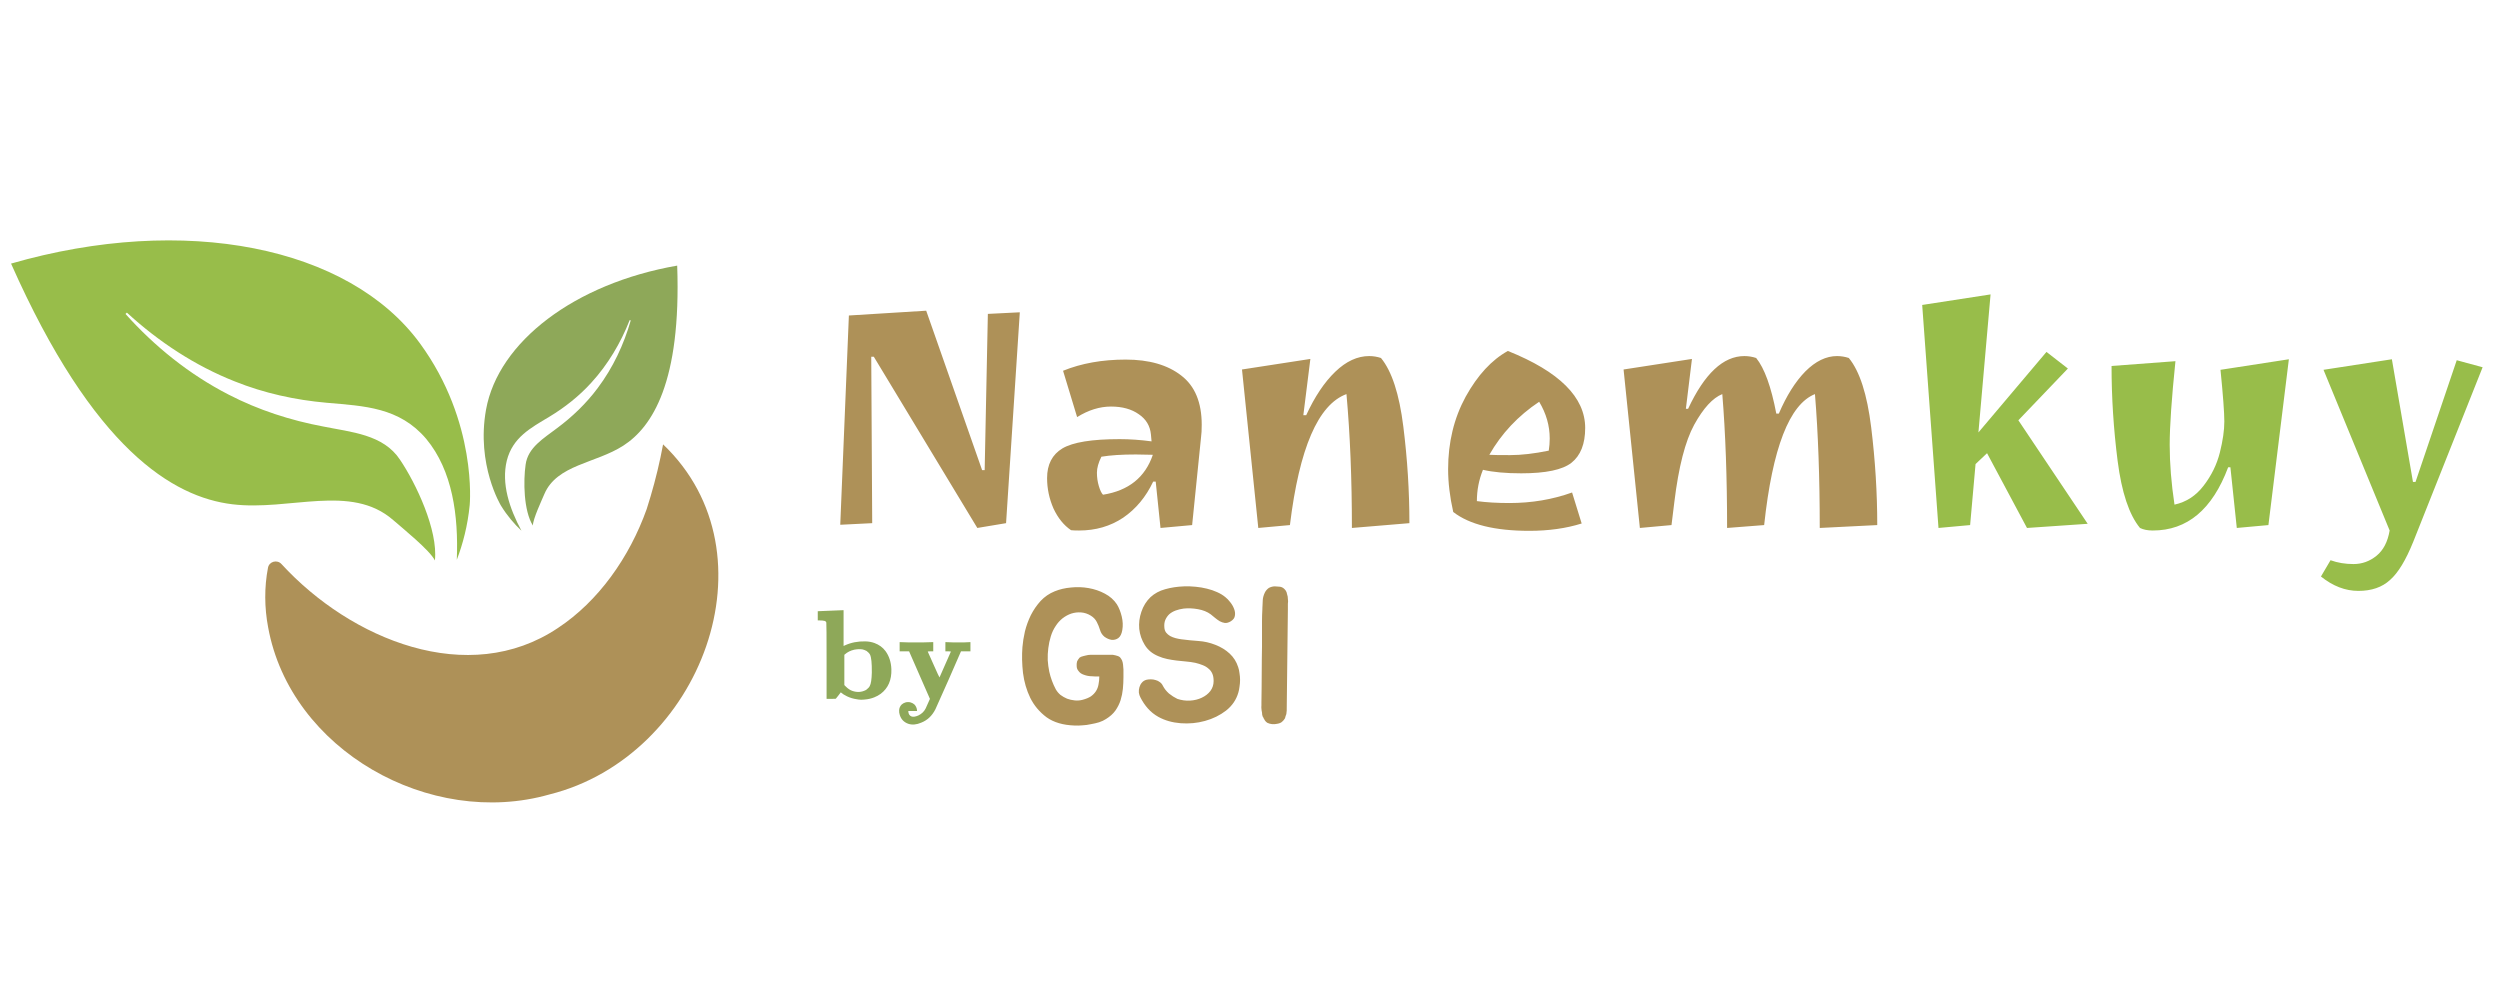 <svg width="313" height="124" viewBox="0 0 313 124" fill="none" xmlns="http://www.w3.org/2000/svg">
<path d="M84.785 33.258C85.303 47.868 81.656 53.458 78.052 55.786C74.568 58.039 69.721 58.154 68.147 61.872C67.817 62.655 66.716 64.994 66.718 65.8C65.55 63.941 65.514 60.202 65.807 58.175C66.093 56.018 68.088 54.874 69.718 53.624C71.641 52.199 73.408 50.504 74.838 48.579C76.755 46.025 78.111 43.12 78.97 40.116L78.838 40.072C77.7 42.967 76.091 45.662 74.031 47.913C72.495 49.605 70.702 51.02 68.746 52.197C66.426 53.587 64.192 54.766 63.453 57.662C62.752 60.54 63.772 63.633 65.285 66.446C64.393 65.612 63.499 64.574 62.721 63.305C62.721 63.305 59.604 58.2 60.853 51.278C62.388 42.787 71.969 35.486 84.78 33.256L84.785 33.258Z" fill="#8EA859"/>
<path d="M1.383 33.001C11.704 56.266 21.668 62.234 29.088 63.135C36.259 64.007 43.933 60.498 49.225 65.111C50.341 66.086 53.843 68.908 54.45 70.17C54.859 66.372 52.069 60.49 50.07 57.541C47.976 54.382 43.98 54.112 40.48 53.4C36.384 52.635 32.332 51.326 28.627 49.407C23.682 46.87 19.344 43.358 15.714 39.307L15.885 39.139C19.873 42.802 24.439 45.793 29.381 47.747C33.073 49.227 36.954 50.079 40.918 50.428C45.606 50.838 50.002 50.983 53.365 54.951C56.656 58.922 57.414 64.54 57.191 70.091C57.951 68.103 58.558 65.799 58.808 63.222C58.808 63.222 59.802 52.854 52.57 42.977C43.689 30.861 23.135 26.731 1.383 33.001Z" fill="#98BD4A"/>
<path d="M83.018 55.635C82.919 56.151 82.81 56.71 82.689 57.279C82.23 59.463 81.645 61.618 80.964 63.743C78.804 69.794 74.911 75.29 69.839 78.634C58.648 86.127 43.945 80.107 35.235 70.613C34.697 70.028 33.703 70.293 33.553 71.076C33.081 73.521 33.105 76.094 33.569 78.533C36.359 93.892 53.818 103.743 68.813 99.459C87.758 94.723 97.401 69.342 83.022 55.639L83.018 55.635Z" fill="#AE9158"/>
<path d="M127.68 39.1L125.96 65.5L122.36 66.1L109.4 44.66H109.08L109.2 65.5L105.2 65.7L106.28 39.5L115.96 38.9L122.96 58.86H123.28L123.68 39.3L127.68 39.1ZM135.095 66.42C134.642 66.42 134.309 66.407 134.095 66.38C133.189 65.767 132.455 64.86 131.895 63.66C131.362 62.433 131.095 61.167 131.095 59.86C131.095 58.153 131.735 56.913 133.015 56.14C134.322 55.367 136.709 54.98 140.175 54.98C141.455 54.98 142.789 55.073 144.175 55.26L144.095 54.38C143.989 53.313 143.482 52.473 142.575 51.86C141.669 51.22 140.509 50.9 139.095 50.9C137.682 50.9 136.269 51.34 134.855 52.22L133.095 46.42C135.389 45.487 138.002 45.02 140.935 45.02C143.869 45.02 146.189 45.687 147.895 47.02C149.602 48.327 150.455 50.38 150.455 53.18C150.455 53.82 150.429 54.327 150.375 54.7L149.255 65.74L145.295 66.1L144.695 60.3H144.375C143.469 62.22 142.215 63.727 140.615 64.82C139.015 65.887 137.175 66.42 135.095 66.42ZM144.335 56.94L142.215 56.9C140.455 56.9 139.015 56.993 137.895 57.18C137.522 57.927 137.335 58.593 137.335 59.18C137.335 59.767 137.415 60.327 137.575 60.86C137.735 61.393 137.909 61.753 138.095 61.94C141.295 61.433 143.375 59.767 144.335 56.94ZM171.418 44.58C171.925 44.58 172.418 44.66 172.898 44.82C174.258 46.473 175.192 49.34 175.698 53.42C176.205 57.473 176.458 61.5 176.458 65.5L169.258 66.1C169.258 59.967 169.032 54.38 168.578 49.34C165.032 50.647 162.672 56.113 161.498 65.74L157.538 66.1L155.498 46.26L164.058 44.94L163.178 51.98H163.538C164.605 49.66 165.818 47.847 167.178 46.54C168.538 45.233 169.952 44.58 171.418 44.58ZM188.785 43.94C195.238 46.527 198.465 49.74 198.465 53.58C198.465 55.58 197.891 57.033 196.745 57.94C195.625 58.82 193.531 59.26 190.465 59.26C188.518 59.26 186.918 59.113 185.665 58.82C185.158 60.073 184.905 61.38 184.905 62.74C186.105 62.9 187.465 62.98 188.985 62.98C191.758 62.98 194.371 62.54 196.825 61.66L198.025 65.54C196.078 66.153 193.891 66.46 191.465 66.46C187.145 66.46 183.971 65.673 181.945 64.1C181.518 62.207 181.305 60.42 181.305 58.74C181.305 55.38 182.038 52.353 183.505 49.66C184.998 46.967 186.758 45.06 188.785 43.94ZM186.465 56.94C186.811 56.967 187.678 56.98 189.065 56.98C190.478 56.98 192.091 56.793 193.905 56.42C193.985 55.913 194.025 55.407 194.025 54.9C194.025 53.3 193.585 51.767 192.705 50.3C190.065 52.06 187.985 54.273 186.465 56.94ZM218.392 44.58C218.899 44.58 219.392 44.66 219.872 44.82C220.912 46.1 221.752 48.42 222.392 51.78H222.712C223.672 49.54 224.779 47.78 226.032 46.5C227.312 45.22 228.632 44.58 229.992 44.58C230.499 44.58 230.992 44.66 231.472 44.82C232.832 46.473 233.765 49.367 234.272 53.5C234.779 57.633 235.032 61.713 235.032 65.74L227.832 66.1C227.832 59.807 227.632 54.22 227.232 49.34C224.032 50.62 221.912 56.087 220.872 65.74L216.232 66.1C216.232 59.807 216.032 54.22 215.632 49.34C214.432 49.82 213.259 51.1 212.112 53.18C210.992 55.233 210.165 58.447 209.632 62.82L209.272 65.74L205.312 66.1L203.272 46.26L211.832 44.94L211.072 51.18H211.352C213.405 46.78 215.752 44.58 218.392 44.58Z" fill="#AE9158"/>
<path d="M258.899 46.14L252.699 52.62L261.379 65.58L253.779 66.1L248.779 56.74L247.339 58.1L246.659 65.74L242.699 66.1L240.659 38.18L249.219 36.86L247.699 54.14L256.219 44.06L258.899 46.14ZM275.886 60.82C276.872 59.54 277.552 58.153 277.926 56.66C278.299 55.167 278.486 53.873 278.486 52.78C278.486 51.66 278.326 49.5 278.006 46.3L286.566 44.98L284.006 65.74L280.046 66.1L279.246 58.5H278.966C276.992 63.78 273.846 66.42 269.526 66.42C268.886 66.42 268.352 66.313 267.926 66.1C266.566 64.447 265.632 61.647 265.126 57.7C264.619 53.727 264.366 49.767 264.366 45.82L272.366 45.22C271.886 49.887 271.646 53.38 271.646 55.7C271.646 58.02 271.846 60.513 272.246 63.18C273.712 62.86 274.926 62.073 275.886 60.82ZM302.143 67.82C301.209 70.14 300.236 71.74 299.223 72.62C298.236 73.527 296.916 73.98 295.263 73.98C293.636 73.98 292.076 73.38 290.583 72.18L291.783 70.14C292.663 70.46 293.623 70.62 294.663 70.62C295.729 70.62 296.689 70.273 297.543 69.58C298.396 68.887 298.943 67.833 299.183 66.42L290.903 46.3L299.463 44.98L302.103 60.34H302.423L307.583 45.1L310.823 45.98L302.143 67.82Z" fill="#98BD4A"/>
<path d="M103.952 76.46C105.019 76.417 105.541 76.396 105.52 76.396H105.616V78.636V80.876C105.627 80.876 105.685 80.849 105.792 80.796C106.56 80.444 107.413 80.279 108.352 80.3C108.757 80.311 109.136 80.38 109.488 80.508C110.064 80.721 110.523 81.057 110.864 81.516C111.323 82.145 111.568 82.903 111.6 83.788C111.643 85.132 111.2 86.156 110.272 86.86C110.027 87.041 109.755 87.191 109.456 87.308C109.083 87.457 108.688 87.548 108.272 87.58C107.92 87.623 107.589 87.612 107.28 87.548C106.832 87.484 106.421 87.361 106.048 87.18C105.717 87.02 105.472 86.865 105.312 86.716L105.264 86.684L104.96 87.084L104.64 87.484L104.064 87.5H103.488V82.764C103.488 79.607 103.477 78.001 103.456 77.948C103.424 77.841 103.355 77.772 103.248 77.74C103.099 77.697 102.88 77.676 102.592 77.676H102.384V77.1V76.524H102.432C102.379 76.524 102.885 76.503 103.952 76.46ZM108 81.308C107.712 81.255 107.365 81.265 106.96 81.34C106.491 81.447 106.101 81.639 105.792 81.916L105.712 81.98V83.884V85.772L105.904 85.964C106.171 86.231 106.448 86.412 106.736 86.508C107.312 86.7 107.856 86.668 108.368 86.412C108.411 86.391 108.453 86.364 108.496 86.332C108.699 86.172 108.832 86.023 108.896 85.884C109.045 85.617 109.131 85.063 109.152 84.22C109.152 84.199 109.152 84.172 109.152 84.14C109.163 83.02 109.088 82.295 108.928 81.964C108.885 81.879 108.821 81.793 108.736 81.708C108.64 81.612 108.56 81.543 108.496 81.5C108.304 81.404 108.139 81.34 108 81.308ZM112.635 80.972V80.396H112.763L113.739 80.428C114.315 80.439 114.928 80.439 115.579 80.428L116.699 80.396H116.843V80.972V81.548H116.491C116.267 81.548 116.155 81.559 116.155 81.58L116.891 83.228C117.36 84.284 117.605 84.812 117.627 84.812L119.051 81.58C119.051 81.559 118.939 81.548 118.715 81.548H118.363V80.972V80.396H118.475L119.339 80.428C119.829 80.439 120.283 80.439 120.699 80.428C121.157 80.407 121.392 80.396 121.403 80.396H121.499V80.972V81.548H120.907H120.315L118.779 85.068C117.669 87.543 117.115 88.785 117.115 88.796C116.699 89.617 116.107 90.177 115.339 90.476C114.752 90.732 114.213 90.78 113.723 90.62C113.179 90.428 112.821 90.06 112.651 89.516C112.587 89.324 112.56 89.132 112.571 88.94C112.581 88.663 112.683 88.423 112.875 88.22C113.013 88.092 113.173 88.001 113.355 87.948C113.451 87.916 113.563 87.9 113.691 87.9C113.819 87.9 113.931 87.916 114.027 87.948C114.208 88.001 114.368 88.092 114.507 88.22C114.677 88.412 114.779 88.641 114.811 88.908V89.02H114.267H113.723V89.116C113.755 89.425 113.893 89.623 114.139 89.708C114.341 89.772 114.619 89.729 114.971 89.58C115.397 89.377 115.707 89.079 115.899 88.684L116.427 87.5C116.427 87.489 115.989 86.492 115.115 84.508L113.819 81.548H113.227H112.635V80.972Z" fill="#8EA859"/>
<path d="M140.656 84.788C140.656 85.268 140.632 85.756 140.584 86.252C140.536 86.732 140.44 87.204 140.296 87.668C140.152 88.116 139.936 88.548 139.648 88.964C139.36 89.364 138.968 89.716 138.472 90.02C138.232 90.18 137.944 90.316 137.608 90.428C137.288 90.524 136.944 90.604 136.576 90.668C136.224 90.748 135.872 90.796 135.52 90.812C135.168 90.844 134.84 90.852 134.536 90.836C133.096 90.788 131.928 90.444 131.032 89.804C130.152 89.148 129.472 88.34 128.992 87.38C128.528 86.42 128.224 85.38 128.08 84.26C127.952 83.124 127.928 82.044 128.008 81.02C128.056 80.412 128.16 79.756 128.32 79.052C128.496 78.348 128.744 77.668 129.064 77.012C129.4 76.356 129.808 75.764 130.288 75.236C130.784 74.708 131.368 74.308 132.04 74.036C132.664 73.78 133.344 73.62 134.08 73.556C134.832 73.476 135.568 73.5 136.288 73.628C137.024 73.756 137.704 73.988 138.328 74.324C138.968 74.66 139.472 75.108 139.84 75.668C140.096 76.084 140.296 76.588 140.44 77.18C140.584 77.772 140.608 78.34 140.512 78.884C140.432 79.364 140.264 79.7 140.008 79.892C139.752 80.068 139.472 80.14 139.168 80.108C138.864 80.06 138.568 79.932 138.28 79.724C138.008 79.5 137.824 79.22 137.728 78.884C137.616 78.516 137.48 78.18 137.32 77.876C137.16 77.556 136.912 77.292 136.576 77.084C136.192 76.844 135.784 76.708 135.352 76.676C134.936 76.644 134.528 76.692 134.128 76.82C133.744 76.948 133.376 77.148 133.024 77.42C132.688 77.692 132.408 78.004 132.184 78.356C131.912 78.756 131.704 79.196 131.56 79.676C131.416 80.14 131.312 80.628 131.248 81.14C131.184 81.636 131.16 82.14 131.176 82.652C131.208 83.148 131.272 83.628 131.368 84.092C131.544 84.876 131.816 85.612 132.184 86.3C132.328 86.556 132.52 86.788 132.76 86.996C133.016 87.188 133.296 87.348 133.6 87.476C133.904 87.588 134.224 87.66 134.56 87.692C134.896 87.724 135.216 87.7 135.52 87.62C135.952 87.508 136.304 87.364 136.576 87.188C136.848 86.996 137.064 86.772 137.224 86.516C137.384 86.26 137.488 85.98 137.536 85.676C137.6 85.372 137.632 85.052 137.632 84.716V84.692C137.424 84.692 137.24 84.692 137.08 84.692C136.92 84.676 136.8 84.668 136.72 84.668C136.368 84.668 136.024 84.604 135.688 84.476C135.4 84.38 135.184 84.228 135.04 84.02C134.88 83.844 134.8 83.628 134.8 83.372C134.8 83.276 134.8 83.188 134.8 83.108C134.816 83.012 134.832 82.916 134.848 82.82C134.896 82.692 135 82.532 135.16 82.34C135.256 82.26 135.408 82.196 135.616 82.148C135.712 82.116 135.808 82.092 135.904 82.076C136 82.044 136.112 82.02 136.24 82.004C136.336 81.988 136.44 81.98 136.552 81.98C136.664 81.98 136.776 81.98 136.888 81.98H139.072C139.248 81.964 139.448 81.988 139.672 82.052C139.912 82.1 140.096 82.18 140.224 82.292C140.272 82.356 140.32 82.42 140.368 82.484C140.416 82.548 140.456 82.62 140.488 82.7C140.552 82.876 140.592 83.052 140.608 83.228C140.624 83.324 140.632 83.428 140.632 83.54C140.648 83.636 140.656 83.724 140.656 83.804V84.788ZM155.017 83.516C155.097 83.74 155.153 83.996 155.185 84.284C155.233 84.556 155.257 84.836 155.257 85.124C155.257 85.412 155.233 85.7 155.185 85.988C155.153 86.26 155.105 86.5 155.041 86.708C154.785 87.604 154.273 88.356 153.505 88.964C152.737 89.556 151.857 89.988 150.865 90.26C149.889 90.532 148.873 90.628 147.817 90.548C146.777 90.468 145.849 90.204 145.033 89.756C144.521 89.468 144.081 89.116 143.713 88.7C143.345 88.284 143.033 87.82 142.777 87.308C142.681 87.132 142.617 86.932 142.585 86.708C142.569 86.468 142.593 86.244 142.657 86.036C142.721 85.812 142.825 85.62 142.969 85.46C143.113 85.284 143.313 85.164 143.569 85.1C143.729 85.068 143.905 85.052 144.097 85.052C144.305 85.052 144.505 85.084 144.697 85.148C144.889 85.196 145.065 85.284 145.225 85.412C145.385 85.524 145.513 85.684 145.609 85.892C145.785 86.228 146.033 86.54 146.353 86.828C146.689 87.1 147.041 87.324 147.409 87.5C147.937 87.676 148.465 87.748 148.993 87.716C149.537 87.684 150.025 87.564 150.457 87.356C150.905 87.148 151.265 86.868 151.537 86.516C151.809 86.148 151.945 85.732 151.945 85.268C151.945 84.884 151.889 84.572 151.777 84.332C151.665 84.076 151.505 83.868 151.297 83.708C151.105 83.532 150.865 83.388 150.577 83.276C150.305 83.164 150.001 83.068 149.665 82.988C149.281 82.908 148.889 82.852 148.489 82.82C148.105 82.788 147.713 82.748 147.313 82.7C146.913 82.652 146.521 82.588 146.137 82.508C145.753 82.428 145.377 82.308 145.009 82.148C144.273 81.844 143.713 81.38 143.329 80.756C142.945 80.132 142.713 79.46 142.633 78.74C142.569 78.02 142.657 77.308 142.897 76.604C143.137 75.884 143.521 75.268 144.049 74.756C144.561 74.292 145.169 73.964 145.873 73.772C146.593 73.564 147.385 73.444 148.249 73.412C148.729 73.396 149.209 73.412 149.689 73.46C150.185 73.508 150.657 73.588 151.105 73.7C151.569 73.812 151.993 73.956 152.377 74.132C152.777 74.308 153.121 74.516 153.409 74.756C153.617 74.916 153.825 75.132 154.033 75.404C154.241 75.66 154.401 75.94 154.513 76.244C154.625 76.532 154.657 76.812 154.609 77.084C154.577 77.356 154.409 77.588 154.105 77.78C153.849 77.94 153.601 78.012 153.361 77.996C153.137 77.964 152.921 77.892 152.713 77.78C152.505 77.652 152.305 77.508 152.113 77.348C151.921 77.188 151.745 77.044 151.585 76.916C151.153 76.596 150.617 76.38 149.977 76.268C149.337 76.156 148.737 76.132 148.177 76.196C147.825 76.244 147.497 76.324 147.193 76.436C146.889 76.548 146.625 76.7 146.401 76.892C146.193 77.084 146.025 77.324 145.897 77.612C145.785 77.884 145.745 78.196 145.777 78.548C145.793 78.804 145.865 79.02 145.993 79.196C146.137 79.372 146.305 79.516 146.497 79.628C146.705 79.74 146.929 79.828 147.169 79.892C147.409 79.956 147.649 80.004 147.889 80.036C148.609 80.132 149.329 80.204 150.049 80.252C150.769 80.3 151.473 80.46 152.161 80.732C152.865 81.004 153.465 81.372 153.961 81.836C154.457 82.3 154.809 82.86 155.017 83.516ZM157.931 87.956L157.955 86.06L157.979 82.532C157.995 82.02 158.003 81.492 158.003 80.948C158.003 80.404 158.003 79.844 158.003 79.268C158.003 78.692 158.003 78.18 158.003 77.732C158.003 77.284 158.019 76.78 158.051 76.22V76.124C158.067 75.964 158.075 75.804 158.075 75.644C158.091 75.468 158.099 75.292 158.099 75.116C158.115 74.828 158.203 74.516 158.363 74.18C158.475 73.956 158.643 73.764 158.867 73.604C159.123 73.476 159.371 73.412 159.611 73.412C159.739 73.412 159.851 73.42 159.947 73.436C160.059 73.436 160.163 73.444 160.259 73.46C160.467 73.492 160.651 73.588 160.811 73.748C160.907 73.828 160.995 73.956 161.075 74.132C161.107 74.228 161.131 74.324 161.147 74.42C161.179 74.5 161.203 74.588 161.219 74.684C161.235 74.796 161.243 74.9 161.243 74.996C161.259 75.092 161.267 75.188 161.267 75.284C161.267 75.396 161.259 75.5 161.243 75.596C161.243 75.676 161.243 75.764 161.243 75.86V76.268L161.099 88.724V88.964C161.099 89.012 161.091 89.076 161.075 89.156C161.075 89.22 161.067 89.3 161.051 89.396C161.019 89.476 160.987 89.564 160.955 89.66C160.939 89.74 160.915 89.828 160.883 89.924C160.835 90.004 160.779 90.084 160.715 90.164C160.667 90.228 160.603 90.292 160.523 90.356C160.395 90.484 160.187 90.572 159.899 90.62C159.467 90.716 159.059 90.676 158.675 90.5C158.483 90.372 158.347 90.212 158.267 90.02C158.219 89.972 158.195 89.924 158.195 89.876C158.179 89.844 158.163 89.82 158.147 89.804C158.131 89.788 158.115 89.764 158.099 89.732C158.067 89.652 158.043 89.572 158.027 89.492C158.011 89.396 158.003 89.3 158.003 89.204C157.987 89.124 157.971 89.044 157.955 88.964C157.955 88.884 157.947 88.804 157.931 88.724C157.915 88.596 157.915 88.46 157.931 88.316V87.956Z" fill="#AE9158"/>
</svg>
